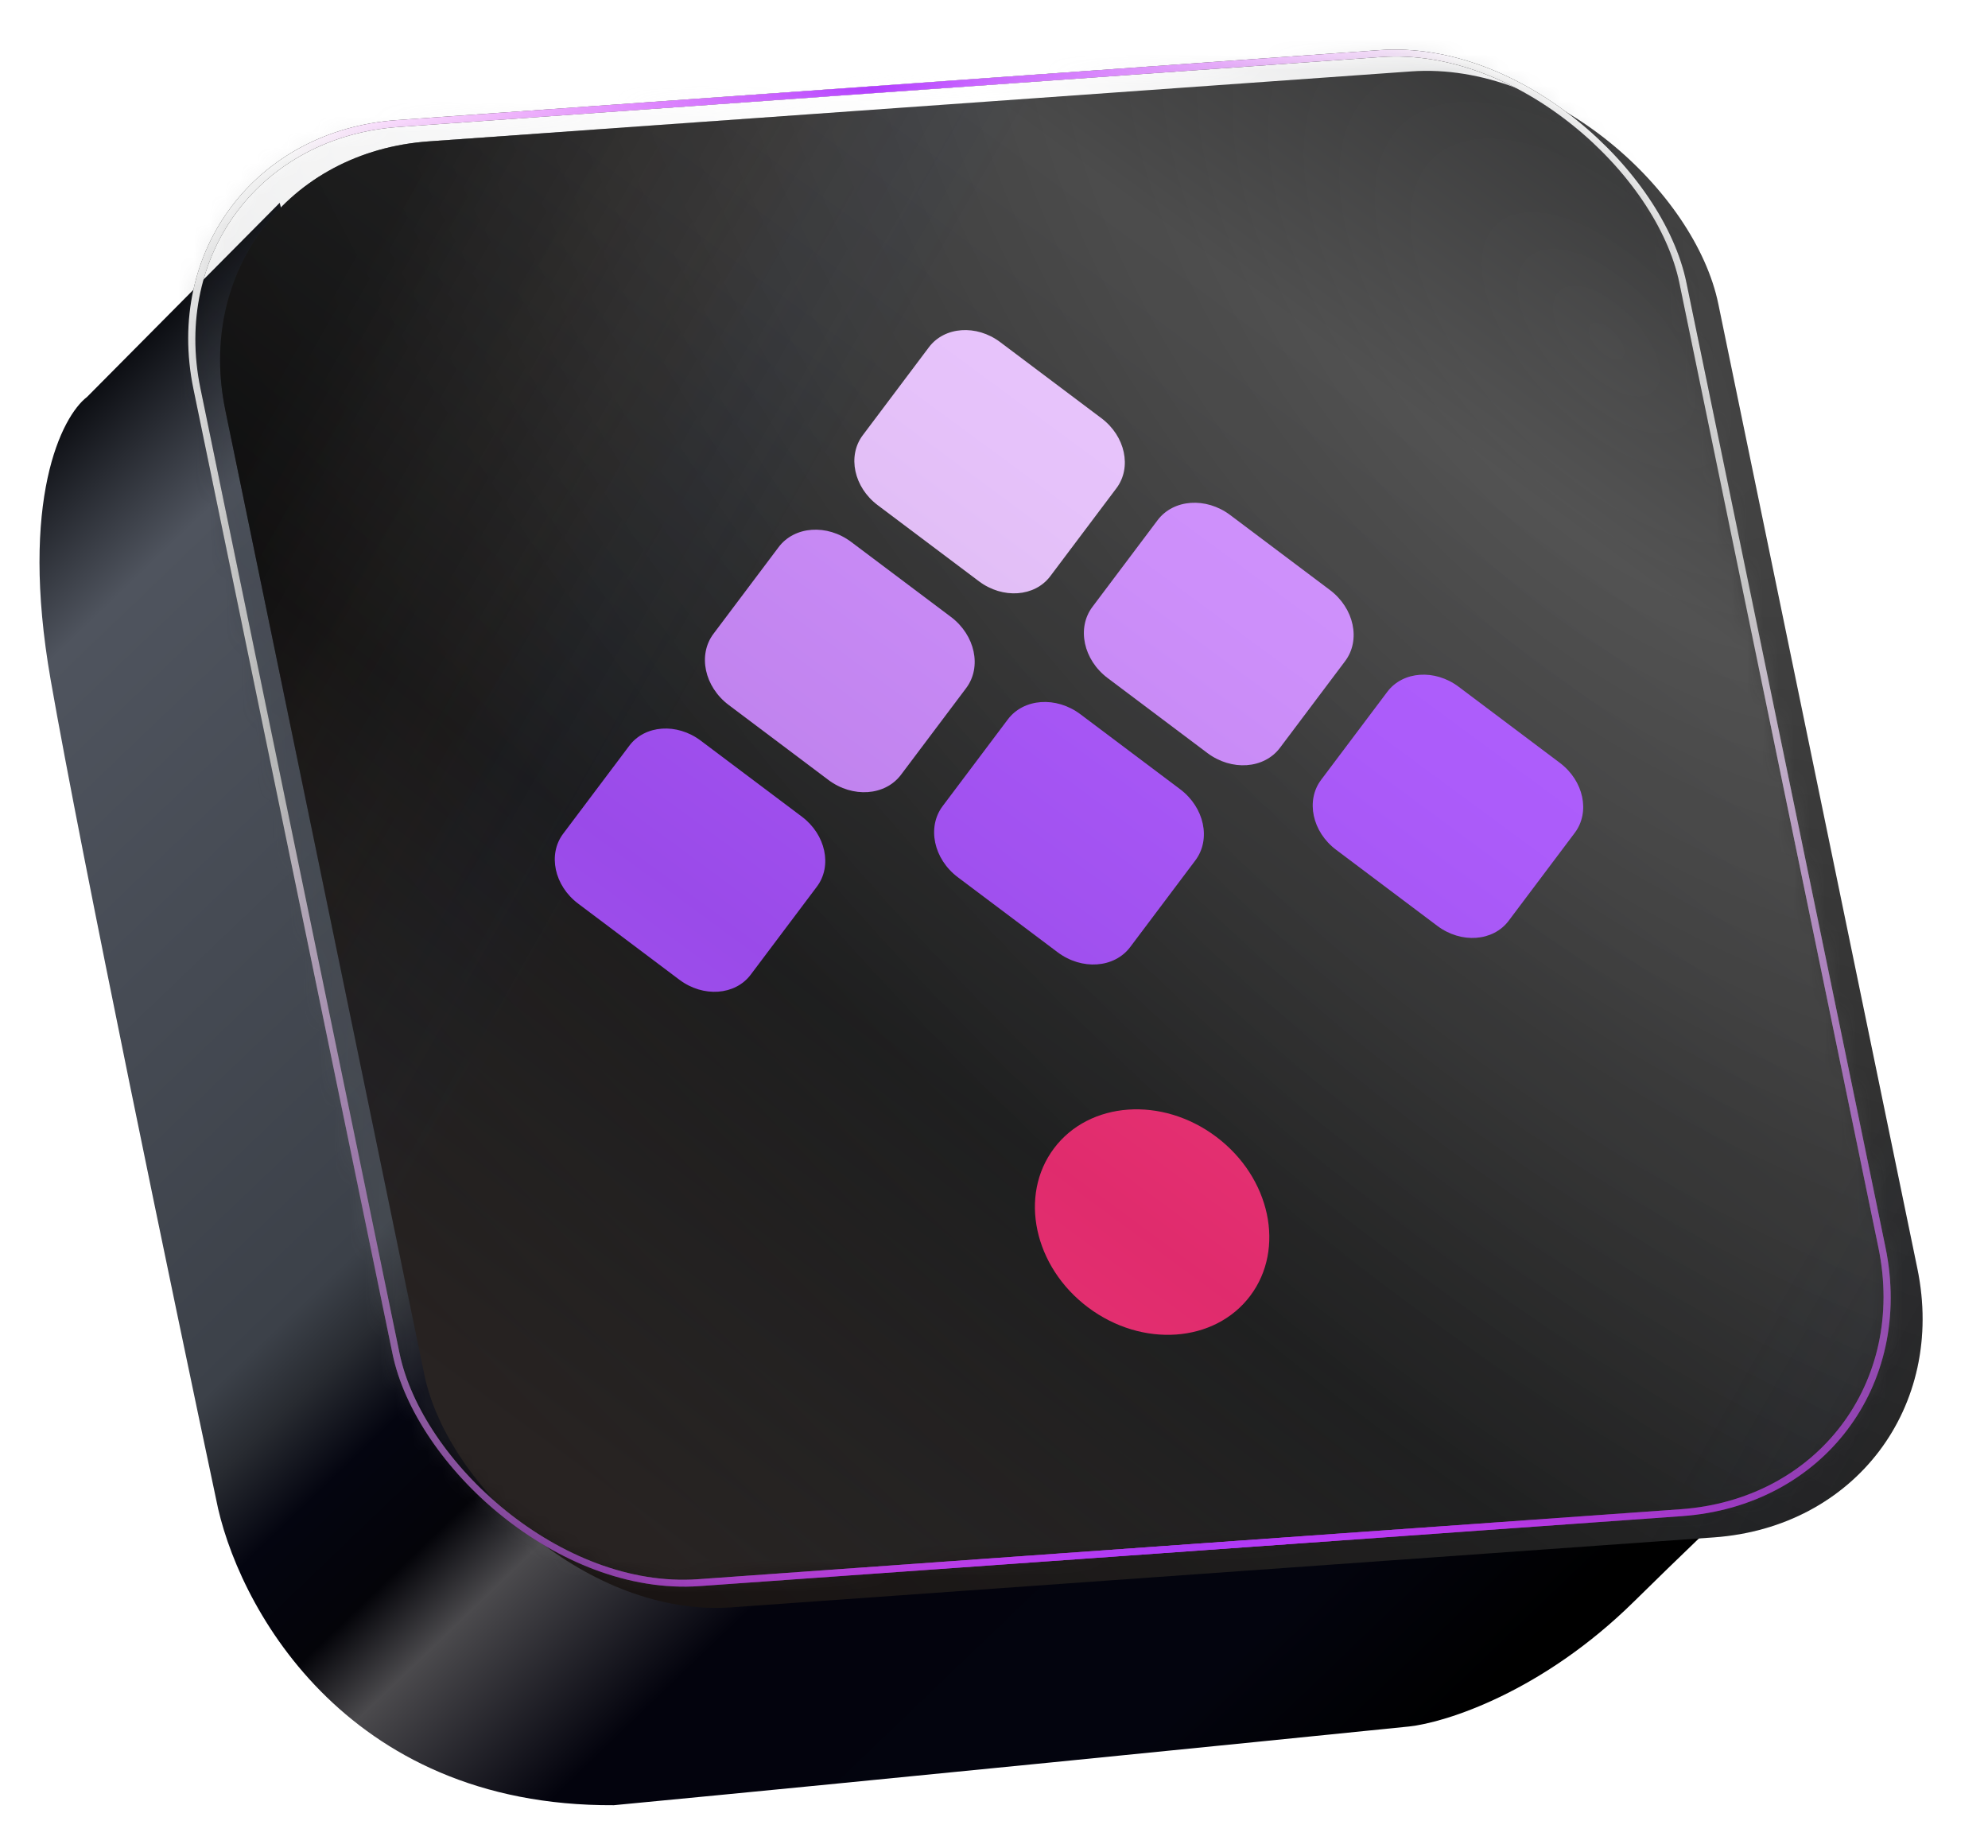 <svg width="128" height="119" viewBox="0 0 128 119" fill="none" xmlns="http://www.w3.org/2000/svg">
<path d="M5.604 25.559L18.01 13.057L37.721 90.906L115.871 92.891C114.78 94.007 111.11 97.306 105.201 103.126C99.292 108.947 93.084 110.912 90.719 111.166C80.797 112.174 56.666 114.599 39.521 116.233C22.066 116.331 15.173 103.12 13.908 96.502C11.204 83.755 5.289 55.363 3.261 43.771C1.233 32.179 3.978 26.8 5.604 25.559Z" fill="url(#paint0_linear_16676_25209)"/>
<g filter="url(#filter0_iii_16676_25209)">
<rect width="96.417" height="96.417" rx="16.485" transform="matrix(0.997 -0.071 0.202 0.979 9.125 8.903)" fill="url(#paint1_radial_16676_25209)"/>
<rect width="96.417" height="96.417" rx="16.485" transform="matrix(0.997 -0.071 0.202 0.979 9.125 8.903)" fill="url(#paint2_linear_16676_25209)"/>
</g>
<rect x="0.271" y="0.206" width="95.964" height="95.964" rx="16.259" transform="matrix(0.997 -0.071 0.202 0.979 9.084 8.927)" stroke="url(#paint3_linear_16676_25209)" stroke-width="0.453"/>
<rect x="0.271" y="0.206" width="95.964" height="95.964" rx="16.259" transform="matrix(0.997 -0.071 0.202 0.979 9.084 8.927)" stroke="url(#paint4_linear_16676_25209)" stroke-width="0.453" style="mix-blend-mode:soft-light"/>
<rect x="0.271" y="0.206" width="95.964" height="95.964" rx="16.259" transform="matrix(0.997 -0.071 0.202 0.979 9.084 8.927)" stroke="url(#paint5_radial_16676_25209)" stroke-width="0.453"/>
<rect x="0.271" y="0.206" width="95.964" height="95.964" rx="16.259" transform="matrix(0.997 -0.071 0.202 0.979 9.084 8.927)" stroke="url(#paint6_linear_16676_25209)" stroke-width="0.453" style="mix-blend-mode:plus-lighter"/>
<g filter="url(#filter1_di_16676_25209)">
<path d="M69.565 44.015C68.004 42.841 65.91 42.99 64.89 44.347L60.695 49.927C59.675 51.285 60.113 53.337 61.675 54.511L68.094 59.336C69.655 60.51 71.748 60.361 72.769 59.004L76.964 53.424C77.984 52.067 77.546 50.015 75.984 48.841L69.565 44.015Z" fill="#A950FF"/>
<path d="M45.114 45.711C43.58 44.558 41.524 44.704 40.522 46.037L36.261 51.705C35.259 53.038 35.69 55.053 37.224 56.206L43.743 61.108C45.277 62.261 47.333 62.115 48.335 60.782L52.596 55.114C53.598 53.781 53.167 51.765 51.634 50.612L45.114 45.711Z" fill="#A950FF"/>
<path d="M64.401 20.055C62.868 18.902 60.812 19.049 59.81 20.382L55.549 26.05C54.547 27.383 54.977 29.398 56.511 30.551L63.031 35.453C64.565 36.605 66.621 36.459 67.623 35.126L71.884 29.459C72.886 28.125 72.455 26.11 70.921 24.957L64.401 20.055Z" fill="#E9C1FF"/>
<path d="M70.338 37.099C69.317 38.457 69.756 40.509 71.317 41.683L77.736 46.508C79.298 47.682 81.391 47.534 82.411 46.176L86.606 40.596C87.627 39.239 87.188 37.187 85.627 36.013L79.208 31.187C77.646 30.014 75.553 30.162 74.532 31.52L70.338 37.099Z" fill="#CD88FF"/>
<path d="M85.062 48.237C84.06 49.57 84.49 51.585 86.024 52.738L92.544 57.64C94.078 58.793 96.133 58.647 97.136 57.313L101.396 51.646C102.399 50.312 101.968 48.297 100.434 47.144L93.914 42.242C92.381 41.09 90.325 41.236 89.323 42.569L85.062 48.237Z" fill="#A950FF"/>
<path d="M45.938 38.834C44.918 40.191 45.356 42.243 46.918 43.417L53.337 48.243C54.898 49.416 56.991 49.268 58.012 47.91L62.207 42.331C63.227 40.973 62.788 38.921 61.227 37.747L54.808 32.922C53.246 31.747 51.153 31.896 50.133 33.254L45.938 38.834Z" fill="#CD88FF"/>
<path d="M67.864 71.963C65.584 74.996 66.564 79.58 70.052 82.203C73.541 84.826 78.217 84.493 80.497 81.461C82.777 78.428 81.797 73.844 78.308 71.221C74.82 68.598 70.144 68.931 67.864 71.963Z" fill="#F62E76"/>
</g>
<g style="mix-blend-mode:lighten" opacity="0.1">
<mask id="mask0_16676_25209" style="mask-type:alpha" maskUnits="userSpaceOnUse" x="12" y="3" width="110" height="100">
<rect x="0.271" y="0.206" width="95.964" height="95.964" rx="16.259" transform="matrix(0.997 -0.071 0.202 0.979 9.084 8.931)" fill="url(#paint7_radial_16676_25209)"/>
<rect x="0.271" y="0.206" width="95.964" height="95.964" rx="16.259" transform="matrix(0.997 -0.071 0.202 0.979 9.084 8.931)" fill="url(#paint8_linear_16676_25209)"/>
<rect x="0.271" y="0.206" width="95.964" height="95.964" rx="16.259" transform="matrix(0.997 -0.071 0.202 0.979 9.084 8.931)" stroke="url(#paint9_linear_16676_25209)" stroke-width="0.453"/>
<rect x="0.271" y="0.206" width="95.964" height="95.964" rx="16.259" transform="matrix(0.997 -0.071 0.202 0.979 9.084 8.931)" stroke="url(#paint10_linear_16676_25209)" stroke-width="0.453"/>
</mask>
<g mask="url(#mask0_16676_25209)">
<g style="mix-blend-mode:color-dodge">
<g filter="url(#filter2_i_16676_25209)">
<rect x="0.07" y="-4.473" width="121.169" height="121.169" rx="16.349" transform="rotate(-4.065 0.07 -4.473)" fill="url(#paint11_linear_16676_25209)"/>
</g>
<rect x="0.507" y="-4.094" width="120.351" height="120.351" rx="15.941" transform="rotate(-4.065 0.507 -4.094)" stroke="url(#paint12_linear_16676_25209)" stroke-width="0.817"/>
</g>
</g>
</g>
<defs>
<filter id="filter0_iii_16676_25209" x="12.275" y="3.389" width="110.703" height="99.995" filterUnits="userSpaceOnUse" color-interpolation-filters="sRGB">
<feFlood flood-opacity="0" result="BackgroundImageFix"/>
<feBlend mode="normal" in="SourceGraphic" in2="BackgroundImageFix" result="shape"/>
<feColorMatrix in="SourceAlpha" type="matrix" values="0 0 0 0 0 0 0 0 0 0 0 0 0 0 0 0 0 0 127 0" result="hardAlpha"/>
<feOffset/>
<feGaussianBlur stdDeviation="1.369"/>
<feComposite in2="hardAlpha" operator="arithmetic" k2="-1" k3="1"/>
<feColorMatrix type="matrix" values="0 0 0 0 0.024 0 0 0 0 0.072 0 0 0 0 0.119 0 0 0 0.5 0"/>
<feBlend mode="soft-light" in2="shape" result="effect1_innerShadow_16676_25209"/>
<feColorMatrix in="SourceAlpha" type="matrix" values="0 0 0 0 0 0 0 0 0 0 0 0 0 0 0 0 0 0 127 0" result="hardAlpha"/>
<feOffset dy="1.369"/>
<feGaussianBlur stdDeviation="1.369"/>
<feComposite in2="hardAlpha" operator="arithmetic" k2="-1" k3="1"/>
<feColorMatrix type="matrix" values="0 0 0 0 1 0 0 0 0 1 0 0 0 0 1 0 0 0 1 0"/>
<feBlend mode="soft-light" in2="effect1_innerShadow_16676_25209" result="effect2_innerShadow_16676_25209"/>
<feColorMatrix in="SourceAlpha" type="matrix" values="0 0 0 0 0 0 0 0 0 0 0 0 0 0 0 0 0 0 127 0" result="hardAlpha"/>
<feOffset dx="2.053"/>
<feGaussianBlur stdDeviation="0.684"/>
<feComposite in2="hardAlpha" operator="arithmetic" k2="-1" k3="1"/>
<feColorMatrix type="matrix" values="0 0 0 0 1 0 0 0 0 1 0 0 0 0 1 0 0 0 1 0"/>
<feBlend mode="soft-light" in2="effect2_innerShadow_16676_25209" result="effect3_innerShadow_16676_25209"/>
</filter>
<filter id="filter1_di_16676_25209" x="34.592" y="19.278" width="68.474" height="66.951" filterUnits="userSpaceOnUse" color-interpolation-filters="sRGB">
<feFlood flood-opacity="0" result="BackgroundImageFix"/>
<feColorMatrix in="SourceAlpha" type="matrix" values="0 0 0 0 0 0 0 0 0 0 0 0 0 0 0 0 0 0 127 0" result="hardAlpha"/>
<feOffset dy="1.129"/>
<feGaussianBlur stdDeviation="0.564"/>
<feComposite in2="hardAlpha" operator="out"/>
<feColorMatrix type="matrix" values="0 0 0 0 0.222 0 0 0 0 0.248 0 0 0 0 0.605 0 0 0 0.6 0"/>
<feBlend mode="normal" in2="BackgroundImageFix" result="effect1_dropShadow_16676_25209"/>
<feBlend mode="normal" in="SourceGraphic" in2="effect1_dropShadow_16676_25209" result="shape"/>
<feColorMatrix in="SourceAlpha" type="matrix" values="0 0 0 0 0 0 0 0 0 0 0 0 0 0 0 0 0 0 127 0" result="hardAlpha"/>
<feOffset dy="0.846"/>
<feGaussianBlur stdDeviation="1.129"/>
<feComposite in2="hardAlpha" operator="arithmetic" k2="-1" k3="1"/>
<feColorMatrix type="matrix" values="0 0 0 0 1 0 0 0 0 0.924 0 0 0 0 0.924 0 0 0 0.45 0"/>
<feBlend mode="normal" in2="shape" result="effect2_innerShadow_16676_25209"/>
</filter>
<filter id="filter2_i_16676_25209" x="1.394" y="-11.738" width="126.805" height="130.076" filterUnits="userSpaceOnUse" color-interpolation-filters="sRGB">
<feFlood flood-opacity="0" result="BackgroundImageFix"/>
<feBlend mode="normal" in="SourceGraphic" in2="BackgroundImageFix" result="shape"/>
<feColorMatrix in="SourceAlpha" type="matrix" values="0 0 0 0 0 0 0 0 0 0 0 0 0 0 0 0 0 0 127 0" result="hardAlpha"/>
<feOffset dy="3.27"/>
<feGaussianBlur stdDeviation="2.452"/>
<feComposite in2="hardAlpha" operator="arithmetic" k2="-1" k3="1"/>
<feColorMatrix type="matrix" values="0 0 0 0 1 0 0 0 0 1 0 0 0 0 1 0 0 0 0.6 0"/>
<feBlend mode="normal" in2="shape" result="effect1_innerShadow_16676_25209"/>
</filter>
<linearGradient id="paint0_linear_16676_25209" x1="19.475" y1="3.023" x2="108.833" y2="96.224" gradientUnits="userSpaceOnUse">
<stop offset="0.037" stop-color="#010206"/>
<stop offset="0.134" stop-color="#4F545E"/>
<stop offset="0.452" stop-color="#3C4149"/>
<stop offset="0.485" stop-color="#282B31"/>
<stop offset="0.526" stop-color="#040510"/>
<stop offset="0.581" stop-color="#040409"/>
<stop offset="0.621" stop-color="#4B4A4D"/>
<stop offset="0.717" stop-color="#03030D"/>
<stop offset="0.901" stop-color="#03040E"/>
<stop offset="1"/>
</linearGradient>
<radialGradient id="paint1_radial_16676_25209" cx="0" cy="0" r="1" gradientUnits="userSpaceOnUse" gradientTransform="translate(88.891 18.878) rotate(146.677) scale(105.131 190.962)">
<stop stop-color="#474747"/>
<stop offset="0.344" stop-color="#303030"/>
<stop offset="0.639" stop-color="#202020"/>
<stop offset="1" stop-color="#191413"/>
</radialGradient>
<linearGradient id="paint2_linear_16676_25209" x1="4.098" y1="14.305" x2="119.828" y2="106.09" gradientUnits="userSpaceOnUse">
<stop stop-color="#030303" stop-opacity="0.62"/>
<stop offset="0.135" stop-color="#191413" stop-opacity="0.16"/>
<stop offset="0.215" stop-color="#032263" stop-opacity="0"/>
<stop offset="0.719" stop-color="#041C4F" stop-opacity="0"/>
<stop offset="0.798" stop-color="#191413" stop-opacity="0.15"/>
<stop offset="1" stop-color="#191413" stop-opacity="0.55"/>
</linearGradient>
<linearGradient id="paint3_linear_16676_25209" x1="48.209" y1="0" x2="48.209" y2="96.417" gradientUnits="userSpaceOnUse">
<stop stop-color="#0A0A0A"/>
<stop offset="0.5" stop-color="#535353"/>
<stop offset="1" stop-color="#0A0A0A"/>
</linearGradient>
<linearGradient id="paint4_linear_16676_25209" x1="48.209" y1="0" x2="48.209" y2="96.417" gradientUnits="userSpaceOnUse">
<stop stop-color="white"/>
<stop offset="1" stop-color="white" stop-opacity="0.2"/>
</linearGradient>
<radialGradient id="paint5_radial_16676_25209" cx="0" cy="0" r="1" gradientUnits="userSpaceOnUse" gradientTransform="translate(55.044 96.417) rotate(-90.623) scale(66.201 91.544)">
<stop stop-color="#C739FF"/>
<stop offset="1" stop-color="#C739FF" stop-opacity="0"/>
</radialGradient>
<linearGradient id="paint6_linear_16676_25209" x1="85.084" y1="3.328" x2="9.264" y2="3.328" gradientUnits="userSpaceOnUse">
<stop stop-color="#E139FF" stop-opacity="0"/>
<stop offset="0.5" stop-color="#B039FF"/>
<stop offset="1" stop-color="#F539FF" stop-opacity="0"/>
</linearGradient>
<radialGradient id="paint7_radial_16676_25209" cx="0" cy="0" r="1" gradientUnits="userSpaceOnUse" gradientTransform="translate(88.891 18.878) rotate(146.677) scale(105.131 190.962)">
<stop stop-color="#474747"/>
<stop offset="0.344" stop-color="#303030"/>
<stop offset="0.639" stop-color="#202020"/>
<stop offset="1" stop-color="#191413"/>
</radialGradient>
<linearGradient id="paint8_linear_16676_25209" x1="4.098" y1="14.305" x2="119.828" y2="106.09" gradientUnits="userSpaceOnUse">
<stop stop-color="#030303" stop-opacity="0.62"/>
<stop offset="0.135" stop-color="#191413" stop-opacity="0.16"/>
<stop offset="0.215" stop-color="#032263" stop-opacity="0"/>
<stop offset="0.719" stop-color="#041C4F" stop-opacity="0"/>
<stop offset="0.798" stop-color="#191413" stop-opacity="0.15"/>
<stop offset="1" stop-color="#191413" stop-opacity="0.55"/>
</linearGradient>
<linearGradient id="paint9_linear_16676_25209" x1="-0.03" y1="47.61" x2="19.424" y2="48.05" gradientUnits="userSpaceOnUse">
<stop stop-color="#767676"/>
<stop offset="1" stop-color="#000910" stop-opacity="0"/>
</linearGradient>
<linearGradient id="paint10_linear_16676_25209" x1="93.191" y1="103.284" x2="69.186" y2="92.357" gradientUnits="userSpaceOnUse">
<stop stop-color="#868889"/>
<stop offset="1" stop-color="#000C14" stop-opacity="0"/>
</linearGradient>
<linearGradient id="paint11_linear_16676_25209" x1="14.206" y1="121.24" x2="121.239" y2="-4.473" gradientUnits="userSpaceOnUse">
<stop stop-color="#504F54"/>
<stop offset="0.18" stop-color="#B1B1B1"/>
<stop offset="0.395" stop-color="#13181C"/>
<stop offset="0.605" stop-color="#C6C6C8"/>
<stop offset="0.715" stop-color="white"/>
<stop offset="0.83" stop-color="#0C0F14"/>
<stop offset="1" stop-color="#696A6E"/>
</linearGradient>
<linearGradient id="paint12_linear_16676_25209" x1="60.654" y1="-4.473" x2="60.654" y2="99.025" gradientUnits="userSpaceOnUse">
<stop stop-color="white" stop-opacity="0.53"/>
<stop offset="1" stop-color="white" stop-opacity="0"/>
</linearGradient>
</defs>
</svg>
